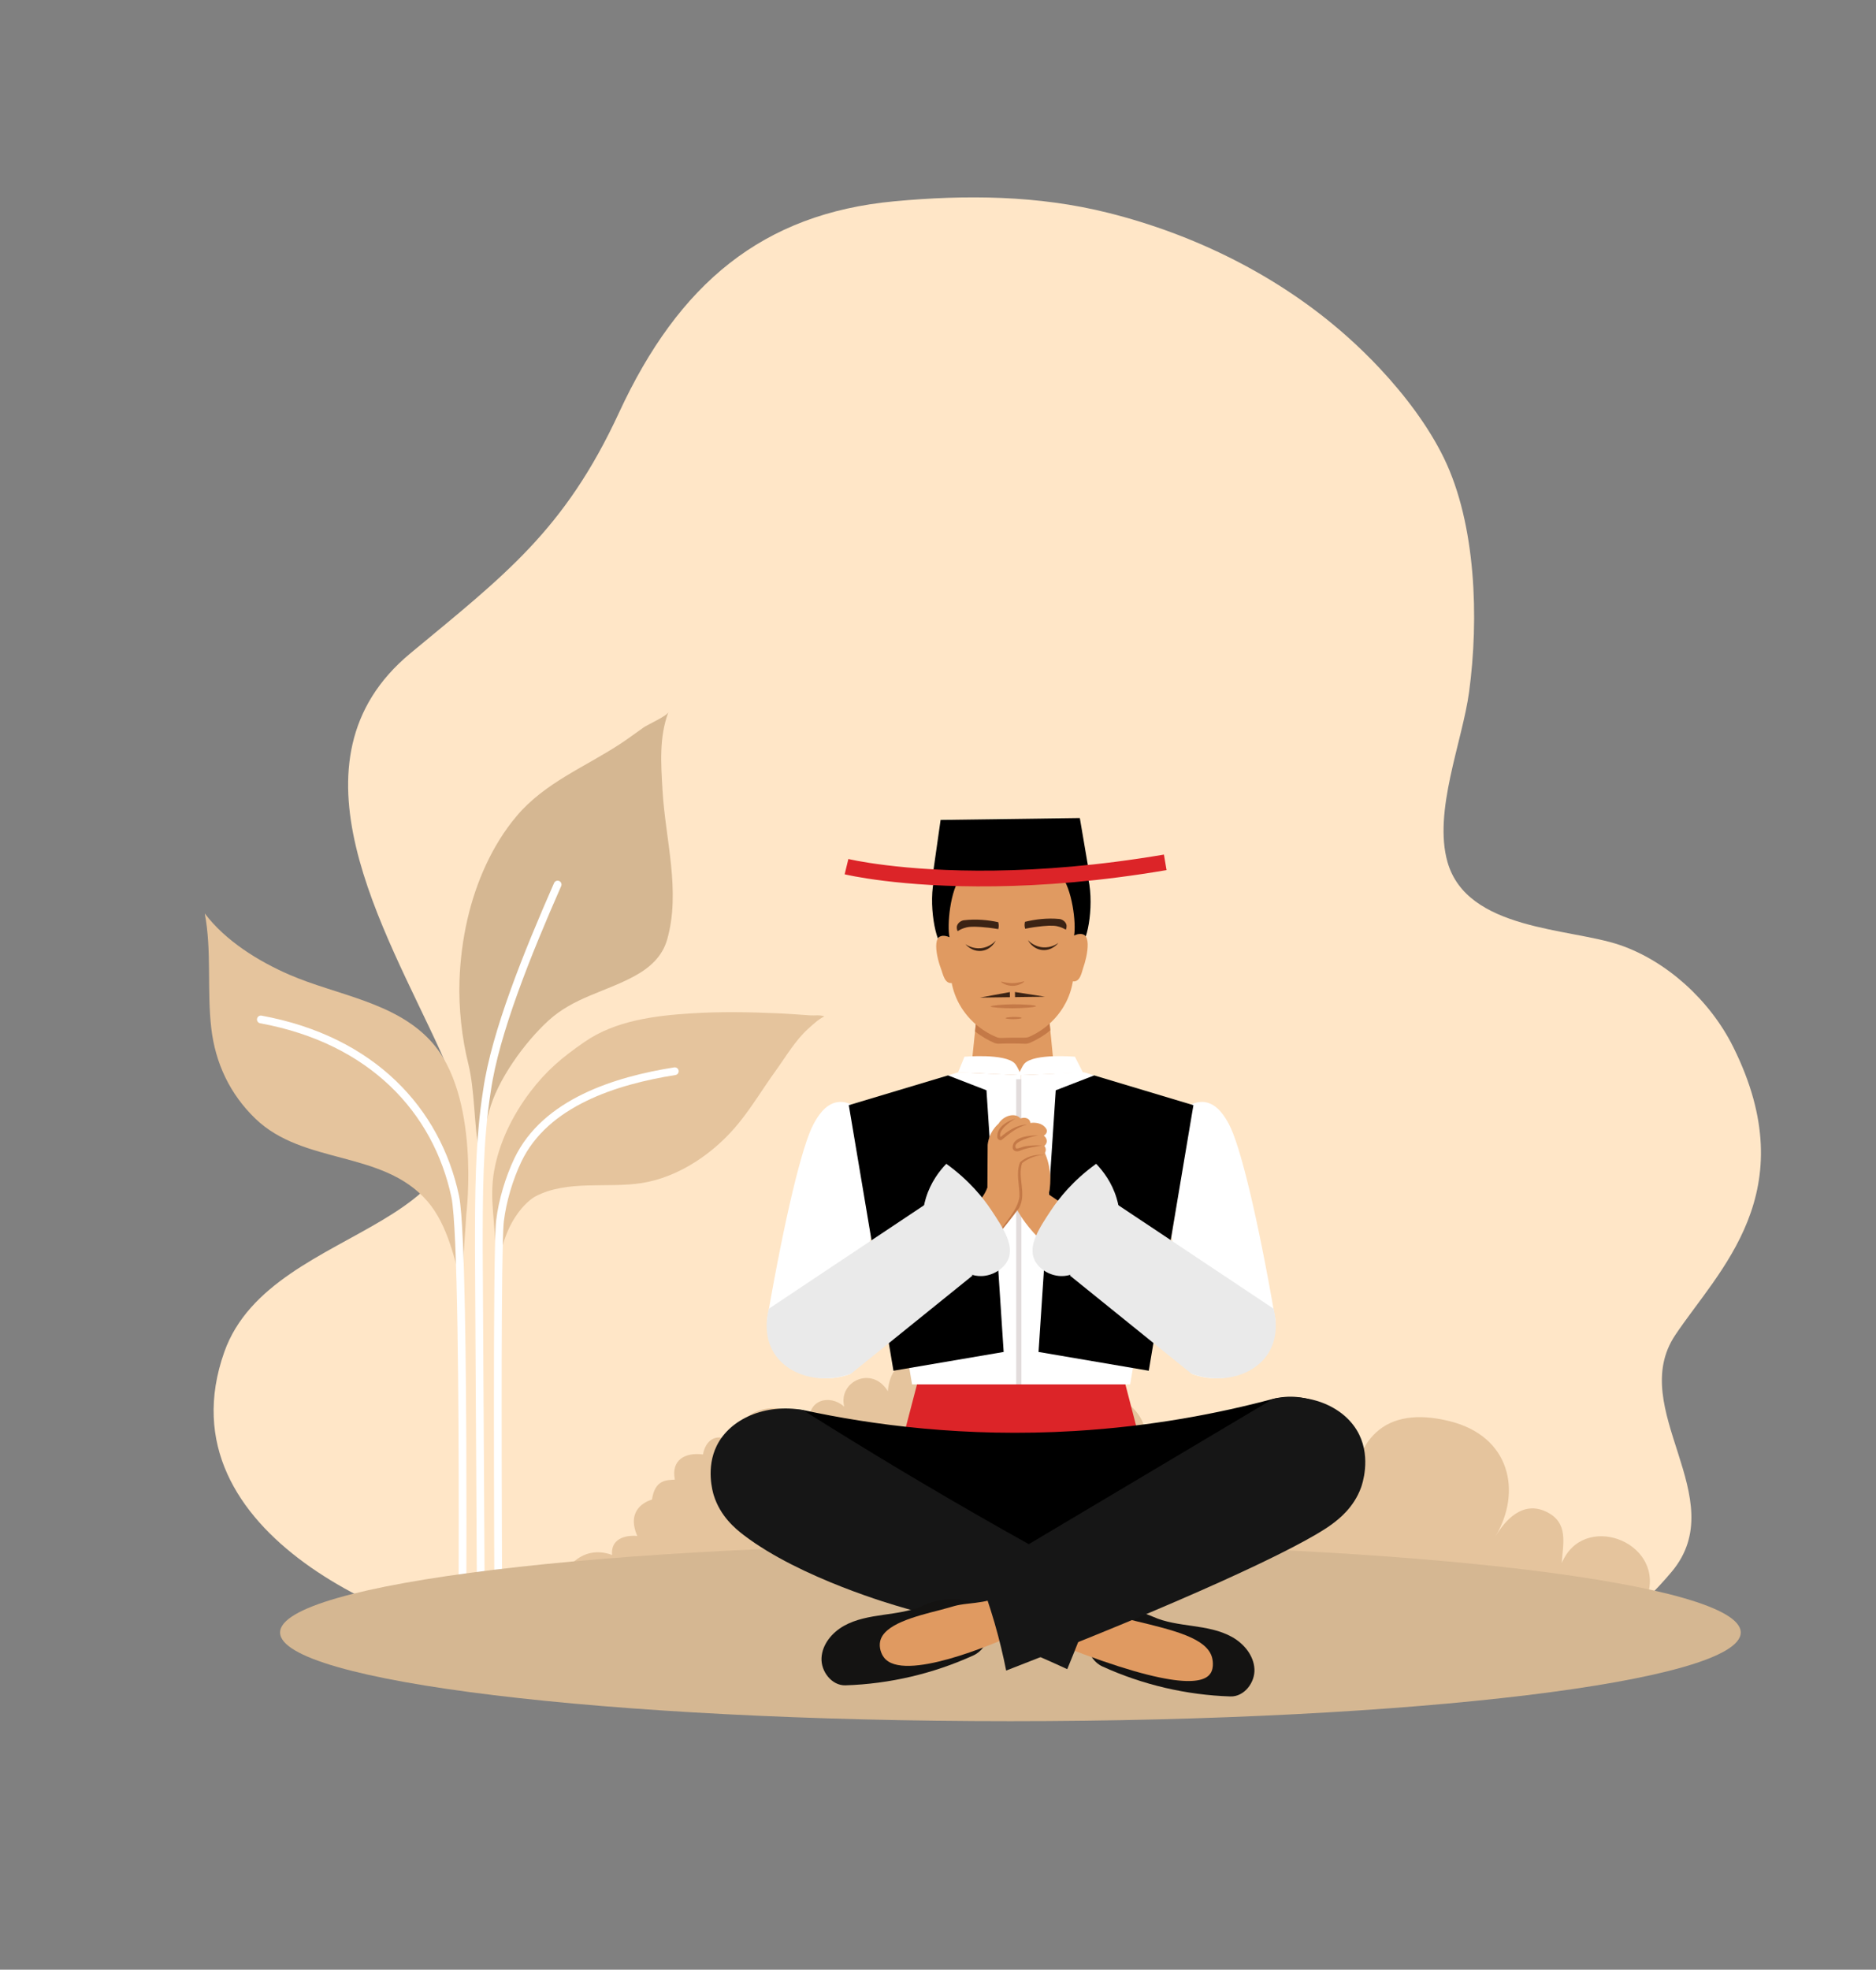 <?xml version="1.0" encoding="utf-8"?>
<!-- Generator: Adobe Illustrator 16.0.0, SVG Export Plug-In . SVG Version: 6.00 Build 0)  -->
<!DOCTYPE svg PUBLIC "-//W3C//DTD SVG 1.1//EN" "http://www.w3.org/Graphics/SVG/1.1/DTD/svg11.dtd">
<svg version="1.1" id="Layer_1" xmlns="http://www.w3.org/2000/svg" xmlns:xlink="http://www.w3.org/1999/xlink" x="0px" y="0px"
	 width="182px" height="191px" viewBox="0 0 182 191" enable-background="new 0 0 182 191" xml:space="preserve">
<rect x="0" y="0" width="182" height="191" fill="#808080" stroke="none"/>
<g>
	<defs>
		<rect id="SVGID_1_" width="182" height="191"/>
	</defs>
	<clipPath id="SVGID_2_">
		<use xlink:href="#SVGID_1_"  overflow="visible"/>
	</clipPath>
	<path clip-path="url(#SVGID_2_)" fill="#FFE6C7" d="M133.874,35.735c2.425,2.591,4.701,5.597,6.198,8.662
		c3.145,6.44,3.403,15.634,2.457,22.666c-0.652,4.858-3.5,11.604-2.102,16.52c1.893,6.661,11.867,6.389,16.732,8.057
		c4.474,1.533,8.716,5.303,10.995,9.894c6.999,14.079-1.418,21.624-5.628,27.921c-4.787,7.157,5.643,15.813-0.348,22.956
		c-6.263,7.469-13.807,10.57-26.328,10.57c-24.808,0-30.363,2.156-64.742-0.541c-6.514-0.511-15.193-2.156-21.685-2.927
		c-9.8-1.164-33.971-10.587-27.664-28.408c4.667-13.186,29.172-11.158,20.959-29.182c-5.371-11.789-15.47-28.152-2.912-38.567
		c9.119-7.564,14.956-11.907,20.248-23.343c5.794-12.52,13.924-19.303,26.723-20.495c6.928-0.645,13.948-0.585,20.755,1.125
		c8.303,2.083,16.507,6.066,23.16,11.99C131.748,33.571,132.824,34.615,133.874,35.735"/>
	<path clip-path="url(#SVGID_2_)" fill="#E5C49D" d="M47.835,117.578c-0.109-1.345-0.136-2.663,0.096-3.996
		c0.484-2.773,1.79-5.431,3.483-7.666c1.593-2.104,3.088-3.355,5.288-4.879c3.001-2.076,6.81-2.548,10.372-2.773
		c2.772-0.176,5.59-0.128,8.368-0.008c1.061,0.046,2.122,0.131,3.176,0.203c0.467,0.031,0.916-0.073,1.353,0.1
		c-0.551,0.259-1.081,0.765-1.553,1.186c-1.247,1.113-2.182,2.728-3.155,4.07c-1.217,1.682-2.261,3.442-3.574,5.065
		c-2.295,2.841-5.747,5.262-9.43,5.838c-3.365,0.525-7.219-0.34-10.349,1.31c0,0-3.118,1.663-3.619,7.396L47.835,117.578z"/>
	<path clip-path="url(#SVGID_2_)" fill="#E5C49D" d="M41.759,100.911c-3.499-3.78-9.136-4.418-13.695-6.399
		c-3.004-1.305-6.203-3.291-8.201-5.94c0.694,3.586,0.204,7.469,0.636,11.152c0.397,3.383,1.818,6.384,4.285,8.758
		c4.693,4.514,12.35,3.016,16.678,7.999c1.985,2.285,2.687,5.779,3.404,8.432c0.014-2.82,0.335-6.156,0.372-7.169
		C45.238,117.743,46.672,106.191,41.759,100.911"/>
	<path clip-path="url(#SVGID_2_)" fill="#D5B792" d="M47.443,107.788c0.804-3.067,3.451-6.705,5.753-8.813
		c2.464-2.255,5.453-2.765,8.297-4.292c1.499-0.805,2.75-1.888,3.233-3.584c1.333-4.685-0.176-9.703-0.451-14.439
		c-0.154-2.65-0.339-5.147,0.566-7.603c-0.139,0.375-1.992,1.201-2.384,1.471c-0.731,0.507-1.437,1.046-2.179,1.537
		c-3.478,2.302-7.395,3.795-10.157,7.066c-2.374,2.811-3.948,6.425-4.768,9.989c-0.446,1.935-0.707,3.97-0.775,5.955
		c-0.091,2.659,0.224,5.568,0.869,8.146c0.599,2.398,0.556,5.942,1.007,8.338L47.443,107.788z"/>
	<path clip-path="url(#SVGID_2_)" fill="#FFFFFF" d="M54.442,85.924c-1.462,3.322-2.973,6.913-4.215,10.362
		c-1.243,3.449-2.216,6.757-2.606,9.494l-0.001,0.006c-0.789,4.922-0.79,10.266-0.79,15.427c0,1.982,0.199,32.991,0.199,34.781
		c0,0.208-0.168,0.376-0.376,0.376s-0.376-0.168-0.376-0.376c0-1.783-0.198-32.792-0.198-34.781c0-5.162-0.002-10.541,0.799-15.546
		l0.371,0.06l-0.372-0.054c0.404-2.821,1.392-6.166,2.643-9.641c1.252-3.475,2.769-7.081,4.234-10.411
		c0.084-0.189,0.306-0.276,0.496-0.192C54.439,85.513,54.526,85.734,54.442,85.924"/>
	<path clip-path="url(#SVGID_2_)" fill="#FFFFFF" d="M65.523,104.244c-2.815,0.446-5.923,1.194-8.638,2.515
		c-2.718,1.321-5.03,3.203-6.318,5.915c-0.821,1.728-1.46,3.867-1.686,5.764c-0.04,0.327-0.076,1.114-0.104,2.214
		c-0.085,3.305-0.11,9.508-0.11,15.809c0,8.856,0.049,17.91,0.049,19.436c0,0.208-0.168,0.376-0.375,0.376
		c-0.208,0-0.376-0.168-0.376-0.376c0-1.52-0.049-10.578-0.049-19.436c0-4.203,0.011-8.359,0.044-11.648
		c0.016-1.646,0.038-3.072,0.066-4.181c0.029-1.11,0.063-1.891,0.109-2.283c0.239-1.992,0.897-4.188,1.753-5.995
		c1.384-2.913,3.854-4.902,6.668-6.27c2.817-1.369,5.991-2.128,8.85-2.581c0.204-0.032,0.397,0.107,0.429,0.313
		C65.868,104.02,65.729,104.212,65.523,104.244z"/>
	<path clip-path="url(#SVGID_2_)" fill="#FFFFFF" d="M44.491,155.995c0-1.146,0.013-4.368,0.013-8.527
		c0-5.492-0.022-12.617-0.123-18.736c-0.05-3.059-0.12-5.867-0.217-8.091c-0.049-1.112-0.104-2.079-0.166-2.854
		s-0.133-1.366-0.206-1.702c-0.875-4.091-2.846-7.812-5.928-10.757c-3.082-2.946-7.278-5.122-12.626-6.104
		c-0.204-0.037-0.339-0.233-0.302-0.437c0.038-0.204,0.234-0.34,0.438-0.303c5.473,1.004,9.814,3.245,13.009,6.301
		c3.196,3.054,5.241,6.918,6.144,11.143c0.086,0.404,0.155,1.007,0.22,1.799c0.221,2.764,0.348,7.788,0.42,13.333
		c0.071,5.543,0.088,11.603,0.088,16.409c0,4.16-0.013,7.384-0.013,8.527c0,0.207-0.167,0.376-0.375,0.376
		S44.491,156.202,44.491,155.995"/>
	<path clip-path="url(#SVGID_2_)" fill="#E5C49D" d="M61.827,148.942c-1.298-0.117-2.591,0.356-2.447,1.839
		c-3.059-1.127-5.117,1.65-5.117,3.688h74.217c2.928-3.464-2.059-10-5.671-8.183c0.621-2.265-1.564-3.739-2.992-3.099
		c0.179,0.126-0.776-3.074-3.772-1.846c0.078-3.142-2.53-4.036-4.927-2.498c-0.32-2.608-4.01-4.971-5.701-2.038
		c0.058-3.962-5.167-4.57-5.908-0.615c-1.08-1.162-2.557-0.285-2.721,1.141c-0.952-1.292-2.058-1.143-2.944,0.061
		c2.593-6.505-7.286-8.487-7.708-2.485c-1.527-2.527-4.849-0.954-4.233,1.498c-1.412-1.269-3.61-0.651-3.362,1.536
		c-1.962-2.084-6.973-2.185-7.307,2.203c-1.166-1.276-2.711-0.916-3.034,0.891c-1.74-0.219-3.106,0.527-2.73,2.441
		c-0.805,0.058-1.931-0.016-2.22,1.938C63.249,145.414,60.572,146.062,61.827,148.942"/>
	<path clip-path="url(#SVGID_2_)" fill="#E5C49D" d="M159.91,154.47c1.327-5.061-6.328-7.875-8.395-2.899
		c0.101-1.85,0.729-3.934-1.537-4.996c-2.254-1.056-3.937,0.804-4.887,2.394c2.566-4.328,1.44-9.707-4.476-11.165
		c-6.304-1.556-9.406,1.677-9.557,8.206c-0.438-2.998-5.943-3.642-6.261,0.611c-2.309-0.795-2.672-3.086-5.909-2.785
		c-2.859,0.267-4.21,2.099-5.307,4.643c0,0-6.555,0.225-5.052,5.992H159.91z"/>
	<path clip-path="url(#SVGID_2_)" fill="#D5B792" d="M27.173,158.3c0,4.75,31.723,8.6,70.853,8.6c39.131,0,70.853-3.85,70.853-8.6
		s-31.722-8.602-70.853-8.602C58.896,149.698,27.173,153.55,27.173,158.3"/>
	<path clip-path="url(#SVGID_2_)" fill="#FFFFFF" d="M84.49,119.91c-0.611,2.809-1.141,5.846-1.527,9.094
		c-0.171,1.44-0.305,2.842-0.406,4.204c-0.228,0.097-2.974,1.2-5.543-0.47c-1.666-1.082-2.292-2.701-2.525-3.663
		c-0.106-0.436-0.113-0.89-0.037-1.329c1.665-9.623,3.378-16.749,4.484-18.761c0.324-0.592,1.053-1.917,2.297-2.111
		c0.557-0.087,1.038,0.08,1.306,0.198C83.189,111.351,83.84,115.631,84.49,119.91"/>
	<path clip-path="url(#SVGID_2_)" fill="#FFFFFF" d="M113.658,119.91c0.61,2.809,1.141,5.846,1.526,9.094
		c0.172,1.44,0.306,2.842,0.406,4.204c0.229,0.097,2.974,1.2,5.543-0.47c1.666-1.082,2.292-2.701,2.525-3.663
		c0.105-0.436,0.113-0.89,0.037-1.329c-1.665-9.623-3.378-16.749-4.484-18.761c-0.324-0.592-1.053-1.917-2.297-2.111
		c-0.557-0.087-1.038,0.08-1.306,0.198C114.959,111.351,114.308,115.631,113.658,119.91"/>
	<polygon clip-path="url(#SVGID_2_)" fill="#E09A61" points="102.485,105.88 93.986,105.859 94.066,105.096 94.222,103.596 
		94.224,103.582 94.594,100.012 94.874,97.297 101.639,97.313 101.896,99.912 102.245,103.456 102.262,103.625 102.415,105.184 	"/>
	<path clip-path="url(#SVGID_2_)" fill="#C47947" d="M101.896,99.912c-0.721,0.596-1.438,0.974-1.992,1.212
		c-0.153,0.066-0.318,0.094-0.485,0.087c-0.399-0.015-0.812-0.024-1.236-0.025c-0.436-0.001-0.856,0.006-1.265,0.02
		c-0.167,0.006-0.332-0.022-0.484-0.089c-0.517-0.224-1.172-0.571-1.839-1.104l0.28-2.715l6.765,0.017L101.896,99.912z"/>
	<path clip-path="url(#SVGID_2_)" fill="#E09A61" d="M104.201,90.717c1.968-0.912,1.261,2.097,0.88,3.15
		c-0.139,0.387-0.277,1.421-1.037,1.288L104.201,90.717z"/>
	<path clip-path="url(#SVGID_2_)" fill="#E09A61" d="M92.123,90.88c-1.992-0.859-1.204,2.13-0.795,3.172
		c0.151,0.384,0.317,1.414,1.072,1.26L92.123,90.88z"/>
	<path clip-path="url(#SVGID_2_)" fill="#E09A61" d="M104.254,91.219c-0.066,1.204-0.086,2.415-0.107,3.451
		c-0.05,0.533-0.187,1.333-0.583,2.219c-0.136,0.301-0.503,1.063-1.223,1.857c-0.846,0.934-1.777,1.471-2.454,1.775
		c-0.149,0.067-0.311,0.1-0.475,0.097c-0.372-0.005-0.754-0.007-1.144,0c-0.384,0.005-0.759,0.015-1.122,0.03
		c-0.165,0.008-0.327-0.02-0.479-0.084c-0.684-0.285-1.63-0.798-2.501-1.708c-0.74-0.774-1.129-1.526-1.271-1.822
		c-0.422-0.876-0.579-1.671-0.644-2.205c-0.049-1.034-0.101-2.244-0.201-3.446c-0.481-2.132,0.17-4.905,0.921-6.23
		c0.69-0.933,3.208-0.395,5.093-0.421c1.882-0.025,4.384-0.631,5.101,0.283C103.952,86.321,104.678,89.074,104.254,91.219"/>
	<path clip-path="url(#SVGID_2_)" fill="#3B2314" d="M96.846,89.423c-0.982-0.215-2.168-0.331-3.346-0.186
		c-0.203,0.025-0.546,0.202-0.65,0.518c-0.07,0.214,0.002,0.423,0.053,0.537c0.133-0.084,0.338-0.199,0.605-0.292
		c0.36-0.124,0.738-0.174,1.642-0.112c0.442,0.031,1.021,0.088,1.7,0.206c0.016-0.063,0.029-0.135,0.036-0.215
		C96.901,89.693,96.875,89.535,96.846,89.423"/>
	<path clip-path="url(#SVGID_2_)" fill="#3B2314" d="M99.726,91.166c0.115,0.122,0.635,0.641,1.48,0.697
		c0.778,0.051,1.326-0.323,1.474-0.43c-0.029,0.039-0.614,0.787-1.573,0.688C100.176,92.025,99.752,91.221,99.726,91.166"/>
	<path clip-path="url(#SVGID_2_)" fill="#3B2314" d="M99.437,89.388c0.977-0.241,2.158-0.389,3.338-0.276
		c0.205,0.02,0.553,0.186,0.665,0.5c0.077,0.212,0.011,0.423-0.038,0.538c-0.135-0.08-0.343-0.19-0.612-0.275
		c-0.364-0.115-0.743-0.154-1.645-0.068c-0.44,0.042-1.018,0.116-1.692,0.252c-0.019-0.062-0.034-0.134-0.043-0.214
		C99.388,89.659,99.41,89.501,99.437,89.388"/>
	<path clip-path="url(#SVGID_2_)" fill="#3B2314" d="M96.607,91.208c-0.111,0.125-0.616,0.658-1.461,0.737
		c-0.776,0.072-1.335-0.287-1.484-0.391c0.031,0.039,0.635,0.771,1.592,0.646C96.182,92.079,96.582,91.263,96.607,91.208"/>
	<path clip-path="url(#SVGID_2_)" d="M104.569,83.149c-0.773-1.22-3.732-2.52-6.547-2.497c-2.813,0.053-5.736,1.432-6.477,2.673
		c-1.581,1.624-1.22,5.879-0.559,7.672c0,0,0.241-0.477,1.131-0.117c-0.25-1.13,0.049-4.59,1.152-5.935
		c1.168-0.373,2.698-0.174,4.809-0.104c2.107-0.127,3.632-0.367,4.81-0.026c1.141,1.314,1.532,4.766,1.313,5.902
		c0.88-0.385,1.135,0.086,1.135,0.086C105.948,88.993,106.193,84.73,104.569,83.149"/>
	<path clip-path="url(#SVGID_2_)" fill="#C47947" d="M99.366,95.169c0.021,0.058-0.488,0.422-1.118,0.43
		c-0.629,0.008-1.146-0.341-1.127-0.4c0.017-0.051,0.436,0.141,1.123,0.132C98.933,95.322,99.348,95.118,99.366,95.169"/>
	<path clip-path="url(#SVGID_2_)" fill="#C47947" d="M96.111,97.596c-0.001-0.096,1.16-0.201,2.169-0.21
		c1.029-0.01,2.229,0.08,2.23,0.178c0,0.1-1.241,0.207-2.326,0.206C97.256,97.77,96.113,97.689,96.111,97.596"/>
	<path clip-path="url(#SVGID_2_)" fill="#C47947" d="M99.12,98.706c0.001,0.059-0.349,0.11-0.78,0.116
		c-0.433,0.006-0.783-0.037-0.784-0.095c-0.001-0.059,0.349-0.109,0.781-0.115C98.769,98.606,99.119,98.648,99.12,98.706"/>
	<polygon clip-path="url(#SVGID_2_)" fill="#3B2314" points="98.467,96.194 98.474,96.688 101.38,96.649 	"/>
	<path clip-path="url(#SVGID_2_)" fill="#3B2314" d="M97.97,96.201l0.007,0.494l-1.569,0.021c-0.446,0.006-0.892,0.012-1.337,0.02
		c0.01-0.003,1.432-0.265,1.441-0.267C96.523,96.467,97.96,96.203,97.97,96.201"/>
	<polygon clip-path="url(#SVGID_2_)" points="105.682,84.743 90.477,84.949 91.252,79.508 104.76,79.325 	"/>
	<path clip-path="url(#SVGID_2_)" fill="#DC2428" d="M81.944,84.78l0.361-1.484c0.001,0,0.068,0.016,0.221,0.049
		c0.154,0.033,0.386,0.081,0.694,0.138c0.617,0.114,1.538,0.266,2.745,0.414c2.415,0.298,5.972,0.581,10.516,0.52
		s10.074-0.468,16.437-1.55l0.256,1.506c-6.444,1.096-12.054,1.509-16.672,1.571C87.266,86.069,81.997,84.793,81.944,84.78"/>
	<polygon clip-path="url(#SVGID_2_)" fill="#DC2428" points="111.207,142.063 86.919,142.063 88.964,134.241 109.179,134.241 	"/>
	<path clip-path="url(#SVGID_2_)" fill="#FFFFFF" d="M98.453,103.124c-0.947-0.998-4.885-0.655-4.885-0.655l-0.616,1.51l6.115,0.288
		C99.067,104.267,98.713,103.398,98.453,103.124"/>
	<path clip-path="url(#SVGID_2_)" fill="#FFFFFF" d="M99.398,103.124c0.948-0.998,4.884-0.655,4.884-0.655l0.795,1.554l-6.293,0.244
		C98.784,104.267,99.139,103.398,99.398,103.124"/>
	<polygon clip-path="url(#SVGID_2_)" fill="#FFFFFF" points="88.483,134.241 99.063,134.241 99.063,104.255 92.952,103.979 
		91.972,104.28 85.595,117.034 	"/>
	<polygon clip-path="url(#SVGID_2_)" fill="#FFFFFF" points="109.643,134.241 99.063,134.241 99.063,104.255 105.174,103.979 
		106.153,104.28 112.53,117.034 	"/>
	<rect x="98.586" y="104.652" clip-path="url(#SVGID_2_)" fill="#E2DCDC" width="0.507" height="29.589"/>
	<polygon clip-path="url(#SVGID_2_)" points="95.702,105.724 97.37,131.096 86.678,132.918 82.347,107.168 91.973,104.28 	"/>
	<polygon clip-path="url(#SVGID_2_)" points="102.423,105.724 100.755,131.096 111.448,132.918 115.779,107.168 106.153,104.28 	"/>
	<path clip-path="url(#SVGID_2_)" d="M130.302,145.54c1.449-1.979,1.742-4.543,0.723-6.622c-1.278-2.606-4.414-4.036-7.515-3.273
		c-5.271,1.408-11.78,2.674-19.289,3.119c-10.611,0.63-19.635-0.59-26.332-2.04c-4.229-0.396-7.65,2.063-8.17,5.003
		c-0.447,2.531,1.389,4.654,1.713,5.018c5.975,1.889,13.772,3.688,22.986,4.155C109.914,151.686,122.464,148.348,130.302,145.54"/>
	<path clip-path="url(#SVGID_2_)" fill="#141312" d="M106.061,157.261c-1.153,1.271-0.669,3.623,0.895,4.335
		c3.893,1.773,8.139,2.768,12.415,2.905c1.323,0.042,2.396-1.336,2.328-2.657c-0.068-1.322-1.027-2.47-2.183-3.114
		s-2.493-0.873-3.803-1.062s-2.646-0.354-3.854-0.896C109.953,155.921,107.356,155.831,106.061,157.261"/>
	<path clip-path="url(#SVGID_2_)" fill="#E09A61" d="M103.051,159.618c11.399,4.459,13.788,3.548,14.384,2.646
		c0.394-0.595,0.178-1.441,0.154-1.532c-0.506-1.881-3.669-2.641-7.453-3.551c-1.392-0.334-1.452-0.465-2.68-0.6
		c-0.914-0.103-1.844-0.197-2.694-0.547c-0.78-0.32-1.676,0.373-1.891,1.188C102.655,158.037,102.914,158.894,103.051,159.618"/>
	<path clip-path="url(#SVGID_2_)" fill="#161616" d="M106.758,153.528c-0.58,1.605-1.192,3.237-1.84,4.894
		c-0.455,1.166-0.915,2.311-1.379,3.434c-6.633-3.075-12.183-4.905-16.144-6.028c-0.451-0.128-9.728-2.754-15.252-6.979
		c-0.835-0.639-2.275-1.842-2.899-3.861c-0.096-0.311-0.779-2.635,0.291-4.799c1.289-2.608,4.688-4.1,8.354-3.465
		c6.193,3.909,12.695,7.809,19.511,11.659C100.549,150.16,103.669,151.875,106.758,153.528"/>
	<path clip-path="url(#SVGID_2_)" fill="#141312" d="M95.337,156.183c1.154,1.272,0.669,3.623-0.895,4.335
		c-3.893,1.774-8.139,2.769-12.415,2.905c-1.323,0.042-2.396-1.335-2.328-2.657s1.027-2.469,2.182-3.114
		c1.156-0.645,2.493-0.873,3.803-1.062c1.31-0.188,2.646-0.354,3.854-0.896C91.444,154.842,94.041,154.754,95.337,156.183"/>
	<path clip-path="url(#SVGID_2_)" fill="#E09A61" d="M98.348,158.54c-1.839,0.813-10.702,4.638-12.586,2.191
		c-0.282-0.365-0.498-0.987-0.375-1.566c0.351-1.658,3.361-2.423,5.875-3.062c1.305-0.331,1.326-0.451,2.681-0.601
		c0.914-0.102,1.843-0.197,2.693-0.547c0.78-0.32,1.676,0.373,1.892,1.188C98.742,156.959,98.483,157.816,98.348,158.54"/>
	<path clip-path="url(#SVGID_2_)" fill="#161616" d="M132.045,144.236c-0.706,1.952-2.163,3.067-2.789,3.534
		c-3.194,2.383-15.107,7.812-31.643,14.221c-0.287-1.445-0.655-3.002-1.133-4.647c-0.495-1.704-1.038-3.268-1.592-4.684
		c9.54-5.672,19.08-11.344,28.621-17.016c3.646-0.68,7.06,0.831,8.354,3.465C133.014,141.451,132.142,143.972,132.045,144.236"/>
	<path clip-path="url(#SVGID_2_)" fill="#EAEAEA" d="M89.862,116.726c-5.087,3.391-10.175,6.781-15.262,10.172
		c-0.138,0.512-0.614,2.516,0.483,4.29c1.329,2.147,4.437,3.106,7.474,2.021c3.93-3.172,7.859-6.345,11.789-9.517
		C92.851,121.369,91.356,119.048,89.862,116.726"/>
	<path clip-path="url(#SVGID_2_)" fill="#E09A61" d="M98.46,116.916c0.24,0.473,0.476,0.857,0.667,1.147
		c0.098,0.148,0.491,0.736,1.121,1.441c0.282,0.314,0.533,0.566,0.721,0.747c0.916-1.032,1.833-2.064,2.749-3.097
		c-0.658-0.444-1.316-0.89-1.975-1.334c0.119-0.545,0.235-1.401,0.08-2.429c-0.122-0.806-0.372-1.45-0.587-1.895
		c-0.276-0.012-1.607-0.035-2.55,0.934C97.641,113.507,97.5,115.369,98.46,116.916"/>
	<path clip-path="url(#SVGID_2_)" fill="#E09A61" d="M95.791,115.154c0.009-1.379,0.018-2.758,0.026-4.137
		c0.027-0.26,0.103-0.664,0.327-1.108c0.233-0.462,0.53-0.771,0.728-0.947c0.064-0.106,0.159-0.234,0.294-0.36
		c0.255-0.239,0.527-0.35,0.693-0.4c0.121-0.035,0.619-0.165,0.994,0.113c0.048,0.036,0.099,0.082,0.147,0.141
		c0.34-0.125,0.681-0.063,0.849,0.146c0.036,0.046,0.096,0.137,0.111,0.287c0.211-0.025,0.895-0.086,1.342,0.334
		c0.104,0.1,0.279,0.264,0.26,0.487c-0.021,0.247-0.262,0.392-0.3,0.414c0.218,0.156,0.328,0.408,0.28,0.64
		c-0.041,0.195-0.179,0.311-0.228,0.348c0.022,0.025,0.18,0.216,0.134,0.48c-0.05,0.287-0.295,0.414-0.32,0.428
		c-0.303-0.012-0.853,0.013-1.435,0.307c-0.273,0.137-0.484,0.299-0.641,0.439c-0.172,0.643-0.184,1.155-0.167,1.495
		c0.035,0.67,0.202,0.975,0.169,1.598c-0.028,0.533-0.184,0.958-0.302,1.219c-0.699,0.956-1.397,1.913-2.095,2.869
		c-0.713-1.028-1.425-2.056-2.137-3.083c0.157-0.117,0.326-0.265,0.494-0.445C95.436,115.966,95.664,115.493,95.791,115.154"/>
	<path clip-path="url(#SVGID_2_)" fill="#C47947" d="M98.526,108.468c-0.597,0.316-1.737,1.16-1.458,1.794
		c0.688-0.584,1.558-1.196,2.579-1.207c-1.016,0.247-1.684,0.846-2.472,1.478c-0.196,0.104-0.435-0.08-0.423-0.303
		C96.713,109.268,97.737,108.709,98.526,108.468"/>
	<path clip-path="url(#SVGID_2_)" fill="#C47947" d="M100.746,110.092c-0.475,0.083-0.934,0.212-1.37,0.384
		c-0.402,0.175-0.959,0.387-0.85,0.77c-0.015,0.336,0.667-0.109,1.105-0.117c0.482-0.075,0.968-0.077,1.449-0.051
		c-0.703,0.128-1.413,0.218-2.068,0.48c-0.271,0.154-0.731,0.122-0.771-0.261C98.186,110.207,99.956,110.09,100.746,110.092"/>
	<path clip-path="url(#SVGID_2_)" fill="#C47947" d="M96.658,119.945c0.69-1.309,2.101-2.546,2.246-3.937
		c0.021-1.091-0.37-2.23,0.055-3.305c0.582-0.531,1.434-0.786,2.164-0.698l0.199-0.145l-0.188,0.169
		c-0.703-0.05-1.665,0.479-1.977,0.763c-0.461,1.44,0.464,2.953-0.288,4.336C98.164,118.089,97.416,119.022,96.658,119.945"/>
	<path clip-path="url(#SVGID_2_)" fill="#EAEAEA" d="M89.608,117.073c0.052-0.292,0.124-0.599,0.222-0.918
		c0.461-1.505,1.296-2.597,1.974-3.303c2.252,1.624,3.596,3.335,4.354,4.474c1.134,1.701,2.305,3.458,1.614,4.874
		c-0.404,0.829-1.425,1.497-2.522,1.538c-0.909,0.034-1.582-0.372-1.841-0.548C92.144,121.151,90.875,119.112,89.608,117.073"/>
	<path clip-path="url(#SVGID_2_)" fill="#EAEAEA" d="M108.287,116.726c5.087,3.391,10.175,6.781,15.262,10.172
		c0.138,0.512,0.614,2.516-0.483,4.29c-1.328,2.147-4.437,3.106-7.474,2.021c-3.93-3.172-7.859-6.345-11.789-9.517
		C105.298,121.369,106.792,119.048,108.287,116.726"/>
	<path clip-path="url(#SVGID_2_)" fill="#EAEAEA" d="M108.54,117.073c-0.052-0.292-0.124-0.599-0.222-0.918
		c-0.461-1.505-1.296-2.597-1.975-3.303c-2.252,1.624-3.596,3.335-4.354,4.474c-1.133,1.701-2.305,3.458-1.614,4.874
		c0.404,0.829,1.425,1.497,2.523,1.538c0.908,0.034,1.582-0.372,1.84-0.548C106.005,121.151,107.273,119.112,108.54,117.073"/>
</g>
</svg>
